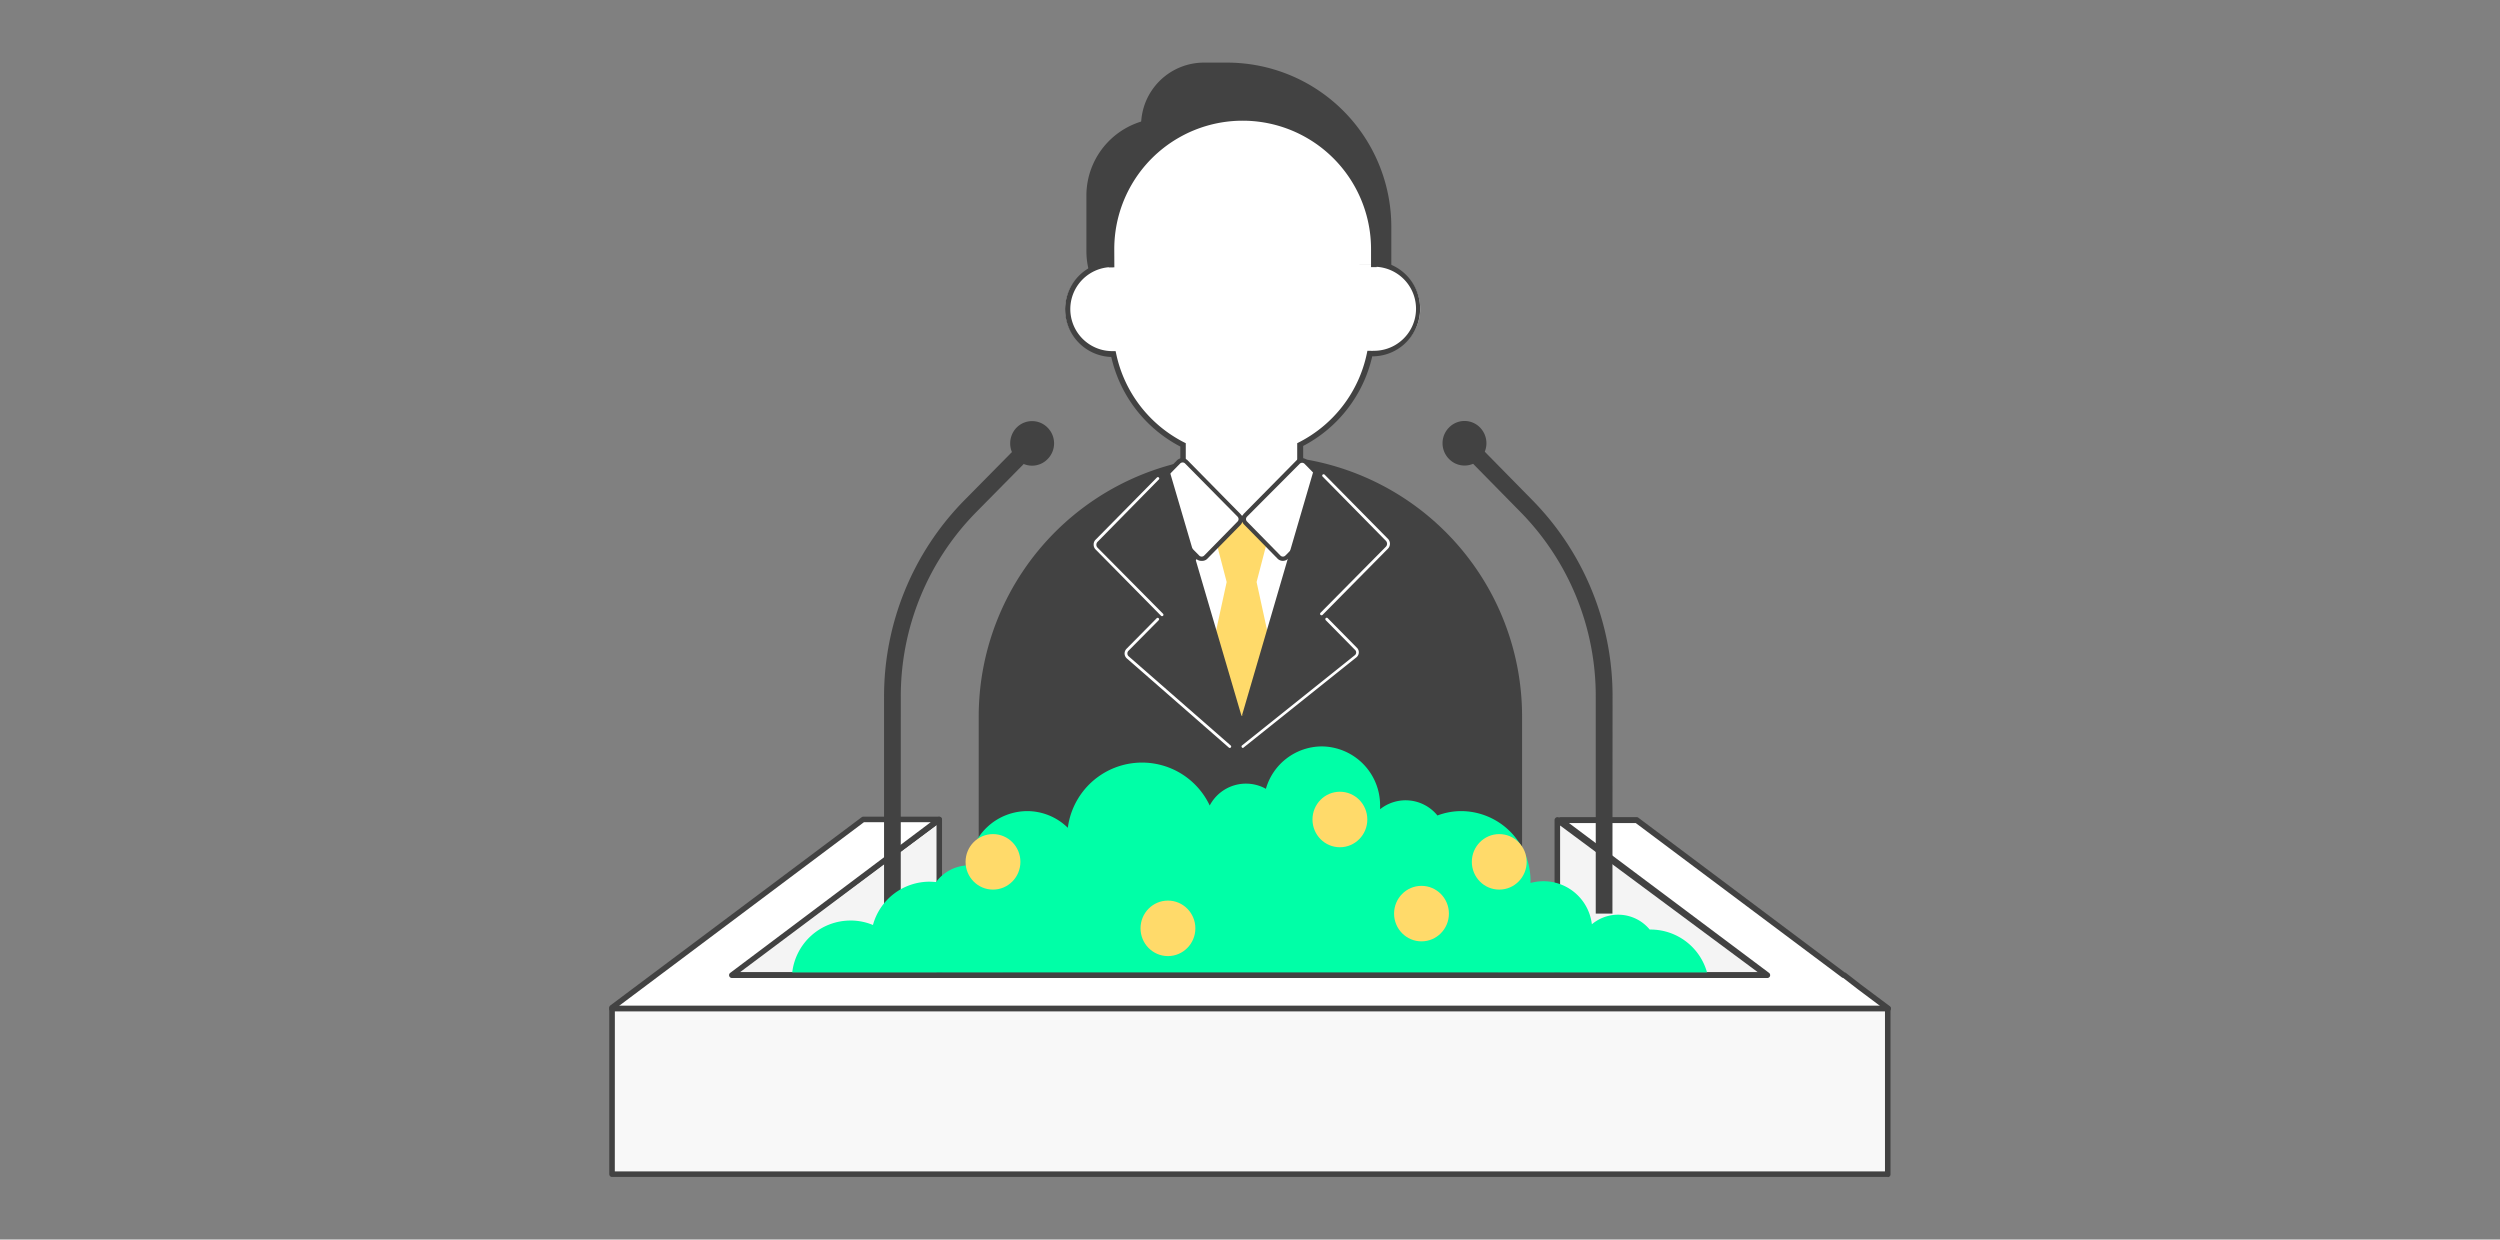 <svg id="圖層_1" data-name="圖層 1" xmlns="http://www.w3.org/2000/svg" viewBox="0 0 599 297"><rect x="0" y="0" width="599" height="297" fill="#808080" stroke="none"/><defs><style>.cls-1{fill:#424242;}.cls-2{fill:#fff;}.cls-3{fill:#ffda6a;}.cls-4{fill:#f4f4f4;}.cls-5{fill:#f8f8f8;}.cls-6{fill:#00ffa7;}</style></defs><title>8</title><path class="cls-1" d="M297,109.16h5.19a62.51,62.51,0,0,1,62.5,62.51v35a62.5,62.5,0,0,1-62.5,62.51H297a62.5,62.5,0,0,1-62.5-62.51v-35A62.51,62.51,0,0,1,297,109.16Z"/><polyline class="cls-2" points="285.15 135.61 297.34 122.86 310.48 135.61 298.13 168.68"/><polygon class="cls-3" points="301.08 139.45 293.91 139.45 289.9 124.08 305.09 124.08 301.08 139.45"/><polygon class="cls-3" points="293.91 139.45 301.08 139.45 306.54 164.53 297.53 171.55 288.44 164.6 293.91 139.45"/><path class="cls-1" d="M278.87,28.31h.5V79.18h0A19.07,19.07,0,0,1,260.3,60.12V46.85A18.57,18.57,0,0,1,278.87,28.31Z"/><path class="cls-1" d="M288.51,15H294a39.36,39.36,0,0,1,39.36,39.35V67.67A9.35,9.35,0,0,1,324,77H282.75a9.34,9.34,0,0,1-9.35-9.34V30.05A15.08,15.08,0,0,1,288.49,15Z"/><path class="cls-2" d="M266.07,63.11v.23a10.74,10.74,0,1,0,.36,21.47h.36a31.79,31.79,0,0,0,16.73,21.73v3.62a14,14,0,1,0,28,1.73,12.49,12.49,0,0,0,0-1.73v-3.62a31.85,31.85,0,0,0,16.68-21.78,9,9,0,0,0,1,0,10.75,10.75,0,1,0,0-21.49h-.36"/><path class="cls-1" d="M297.5,125.05a14.82,14.82,0,0,1-14.69-14.89V107a32.25,32.25,0,0,1-16.55-21.47,11.42,11.42,0,0,1-.21-22.82v.44h.67V64h-.64a10.07,10.07,0,0,0,.34,20.13h.88l.12.55A31,31,0,0,0,283.73,106l.38.19v4a13.35,13.35,0,0,0,26.7,0v-4l.37-.19a31,31,0,0,0,16.33-21.36l.12-.59h.58a8.17,8.17,0,0,0,1,0,10.07,10.07,0,1,0,0-20.14h-.28V62.53h.38a11.43,11.43,0,0,1,0,22.84h-.52a32.27,32.27,0,0,1-16.55,21.48v3.2a14.81,14.81,0,0,1-14.62,15Z"/><path class="cls-2" d="M298.44,123.42a1.33,1.33,0,0,0,0,1.89l0,0,8,8.15a1.35,1.35,0,0,0,1.88,0l12.58-12.73a1.33,1.33,0,0,0,0-1.89l0,0-8-8.15a1.35,1.35,0,0,0-1.88,0Z"/><path class="cls-1" d="M307.42,134.38a1.76,1.76,0,0,1-1.33-.54l-8-8.15a1.81,1.81,0,0,1-.54-1.33,1.87,1.87,0,0,1,.54-1.34h0l12.56-12.73a1.83,1.83,0,0,1,2.57,0l0,0,8,8.15a1.88,1.88,0,0,1,0,2.66h0l-12.52,12.7A1.78,1.78,0,0,1,307.42,134.38Zm-8.62-10.6a.91.91,0,0,0-.26.6.83.83,0,0,0,.26.59l8,8.15a.83.83,0,0,0,1.17,0h0l12.59-12.66a.86.86,0,0,0,0-1.19l-8-8.15a.82.82,0,0,0-1.15,0l0,0Z"/><path class="cls-1" d="M315,111.84l17.27,17.47a1.35,1.35,0,0,1,0,1.89l0,0-14.69,14.9a1.33,1.33,0,0,0,0,1.89l0,0,7.34,7.43a1,1,0,0,1,.09,1.34.86.86,0,0,1-.33.23l-27.13,14.52"/><path class="cls-2" d="M296.87,123.42a1.34,1.34,0,0,1,0,1.89l0,0-8,8.15a1.35,1.35,0,0,1-1.88,0l-12.57-12.73a1.35,1.35,0,0,1,0-1.89l0,0,8-8.15a1.35,1.35,0,0,1,1.88,0Z"/><path class="cls-1" d="M287.89,134.38a1.78,1.78,0,0,1-1.34-.54L274,121.11a1.88,1.88,0,0,1,0-2.66h0l8-8.15a1.81,1.81,0,0,1,2.56,0l0,0,12.64,12.84h0a1.92,1.92,0,0,1,0,2.67l-8,8.14A1.77,1.77,0,0,1,287.89,134.38Zm-4.53-23.58a.88.88,0,0,0-.59.25l-8,8.15a.85.85,0,0,0-.24.6.82.82,0,0,0,.24.59l12.57,12.73a.83.83,0,0,0,1.17,0h0l8-8.15a.82.82,0,0,0,.25-.59.86.86,0,0,0-.25-.6L284,111.11A.86.86,0,0,0,283.36,110.8Z"/><path class="cls-1" d="M280,112.06l-17.25,17.46a1.33,1.33,0,0,0,0,1.89l0,0,14.69,14.91a1.35,1.35,0,0,1,0,1.89l0,0-7.28,7.42a1,1,0,0,0-.11,1.34.9.9,0,0,0,.33.25l27.14,14.5"/><path class="cls-1" d="M317.88,148.35l7,7.11a1.19,1.19,0,0,1,0,1.68l-.12.11-27,21.59"/><path class="cls-2" d="M297.81,179.21a.31.31,0,0,1-.25-.13.32.32,0,0,1,0-.45l0,0,27-21.6a.84.84,0,0,0,.25-1.15,1.54,1.54,0,0,0-.17-.19l-7-7.1a.36.36,0,0,1,0-.48.34.34,0,0,1,.48,0h0l7,7.1a1.53,1.53,0,0,1,0,2.17.86.86,0,0,1-.14.13l-27,21.59A.29.29,0,0,1,297.81,179.21Z"/><path class="cls-1" d="M317.12,114l15.17,15.36a1.35,1.35,0,0,1,0,1.89l0,0-15.67,15.86"/><path class="cls-2" d="M316.62,147.42a.38.38,0,0,1-.24-.11.35.35,0,0,1,0-.47L332.05,131a1,1,0,0,0,.29-.71,1.06,1.06,0,0,0-.29-.72L316.9,114.19a.33.33,0,0,1,0-.47h0a.35.35,0,0,1,.47,0l15.17,15.37a1.69,1.69,0,0,1,0,2.38L316.9,147.31A.31.31,0,0,1,316.62,147.42Z"/><path class="cls-1" d="M277.36,148.35l-7.19,7.32a1.23,1.23,0,0,0-.1,1.74l.1.09,24.45,21.37"/><path class="cls-2" d="M294.66,179.21a.27.27,0,0,1-.22-.08L270,157.77a1.62,1.62,0,0,1-.55-1.14,1.66,1.66,0,0,1,.47-1.19l7.22-7.31a.34.34,0,0,1,.48,0h0a.36.36,0,0,1,0,.48l-7.23,7.31a.93.93,0,0,0-.27.69.91.91,0,0,0,.32.65l24.45,21.37a.32.32,0,0,1,0,.47h0A.3.3,0,0,1,294.66,179.21Z"/><path class="cls-1" d="M277.45,114.65l-14.69,14.87a1.33,1.33,0,0,0,0,1.89l0,0,15.65,15.87"/><path class="cls-2" d="M278.41,147.63a.32.32,0,0,1-.23-.09l-15.66-15.87a1.59,1.59,0,0,1-.48-1.18,1.56,1.56,0,0,1,.48-1.19l14.68-14.89a.33.33,0,0,1,.46,0v0a.33.33,0,0,1,0,.47h0L263,129.8a1,1,0,0,0,0,1.45l15.67,15.81a.36.36,0,0,1,0,.48A.38.38,0,0,1,278.41,147.63Z"/><path class="cls-2" d="M329.2,63.33V59.68a31.63,31.63,0,0,0-31.42-31.82h0a31.63,31.63,0,0,0-31.43,31.82v3.7"/><path class="cls-1" d="M267,64.06h-1.34V59.68a32.09,32.09,0,0,1,64.18,0V64h-1.34V59.68a30.76,30.76,0,0,0-61.52,0Z"/><polyline class="cls-4" points="443.41 248.62 373.15 196.46 373.15 248.62"/><path class="cls-1" d="M443.41,249.3a.59.59,0,0,1-.38-.14L373.8,197.79v50.87a.67.67,0,0,1-1.33,0v-52.2a.71.71,0,0,1,1-.61l70.24,52.22a.68.68,0,0,1-.35,1.23Z"/><polygon class="cls-4" points="225.06 196.35 225.06 248.51 154.78 248.51 225.06 196.35"/><path class="cls-1" d="M225.06,249.19H154.78a.68.68,0,0,1-.64-.47.71.71,0,0,1,.24-.76l70.28-52.16a.66.66,0,0,1,.69,0,.65.65,0,0,1,.36.6v52.16A.67.67,0,0,1,225.06,249.19Zm-68.25-1.33h67.58V197.68Z"/><polygon class="cls-2" points="452.37 241.55 445.48 236.4 441.88 233.58 441.73 233.58 392.16 196.46 373.91 196.46 423.48 233.58 175.33 233.58 225.03 196.35 206.79 196.35 146.58 241.44 146.88 241.44 146.58 241.65 452.24 241.65 452.11 241.55 452.37 241.55"/><path class="cls-1" d="M452.24,242.33H146.58a.67.67,0,0,1-.6-.48.76.76,0,0,1,0-.3.68.68,0,0,1,.26-.65l60.21-45.09a.62.62,0,0,1,.4-.13h18.2a.64.64,0,0,1,.62.47.68.68,0,0,1-.24.75l-48.07,36h244.1L373.52,197a.69.69,0,0,1-.24-.75.67.67,0,0,1,.63-.46h18.25a.56.56,0,0,1,.39.13L442,233a.55.55,0,0,1,.32.14l3.6,2.8,6.89,5.15a.69.69,0,0,1,.23.77.67.67,0,0,1-.32.38A.7.7,0,0,1,452.24,242.33ZM148.33,241H450.44l-5.34-4-3.46-2.68a.59.59,0,0,1-.31-.12l-49.41-37h-16l47.94,35.9a.71.71,0,0,1,.24.76.68.68,0,0,1-.64.47H175.36a.68.68,0,0,1-.64-.47.69.69,0,0,1,.24-.76L223,197H207Z"/><rect class="cls-5" x="146.65" y="241.65" width="305.66" height="39.72"/><path class="cls-1" d="M452.31,282H146.65a.67.67,0,0,1-.67-.67h0V241.65a.67.67,0,0,1,.67-.67H452.31a.67.67,0,0,1,.66.67v39.71a.66.66,0,0,1-.65.68Zm-305-1.33H451.64V242.33H147.32Z"/><path class="cls-1" d="M386.34,218.9h-4V167.06a62.86,62.86,0,0,0-18-44.35l-15-15.26,2.82-2.87,15,15.26a66.92,66.92,0,0,1,19.21,47.22Z"/><path class="cls-1" d="M354.61,102.43a5.18,5.18,0,0,0-7.34-.08l-.08.08a5.34,5.34,0,0,0,0,7.54,5.17,5.17,0,0,0,7.31.12l.11-.12A5.39,5.39,0,0,0,354.61,102.43Z"/><path class="cls-1" d="M215.82,218.9h-4V167.06a67,67,0,0,1,19.26-47.22l15.06-15.26,2.82,2.87-15.06,15.26a62.83,62.83,0,0,0-18.07,44.35Z"/><path class="cls-1" d="M251,110a5.34,5.34,0,0,0,0-7.54,5.2,5.2,0,0,0-7.35-.08l-.08.08a5.41,5.41,0,0,0,0,7.54,5.17,5.17,0,0,0,7.31.12Z"/><path class="cls-6" d="M316.74,178.84A14,14,0,0,0,303.31,189a9.81,9.81,0,0,0-13.46,4,17.93,17.93,0,0,0-34,5.34,13.91,13.91,0,0,0-9.71-4,14.09,14.09,0,0,0-14,13h0a9.86,9.86,0,0,0-7.86,4q-.81-.07-1.62-.09a14.07,14.07,0,0,0-13.5,10.38,13.8,13.8,0,0,0-5.34-1.07,14.07,14.07,0,0,0-14,12.42H409a14.05,14.05,0,0,0-13.46-10.26h-.27a9.8,9.8,0,0,0-13.79-1.32l-.07.05a11.68,11.68,0,0,0-14.7-9.89v-.42a16.69,16.69,0,0,0-16.58-16.8h0a16.19,16.19,0,0,0-5.72,1.05,9.81,9.81,0,0,0-13.74-1.5V193A14.1,14.1,0,0,0,316.74,178.84Z"/><ellipse class="cls-3" cx="237.92" cy="206.5" rx="6.57" ry="6.65"/><ellipse class="cls-3" cx="279.84" cy="222.43" rx="6.57" ry="6.65"/><ellipse class="cls-3" cx="321.04" cy="196.35" rx="6.57" ry="6.65"/><ellipse class="cls-3" cx="340.59" cy="218.9" rx="6.57" ry="6.65"/><ellipse class="cls-3" cx="359.22" cy="206.5" rx="6.57" ry="6.65"/></svg>